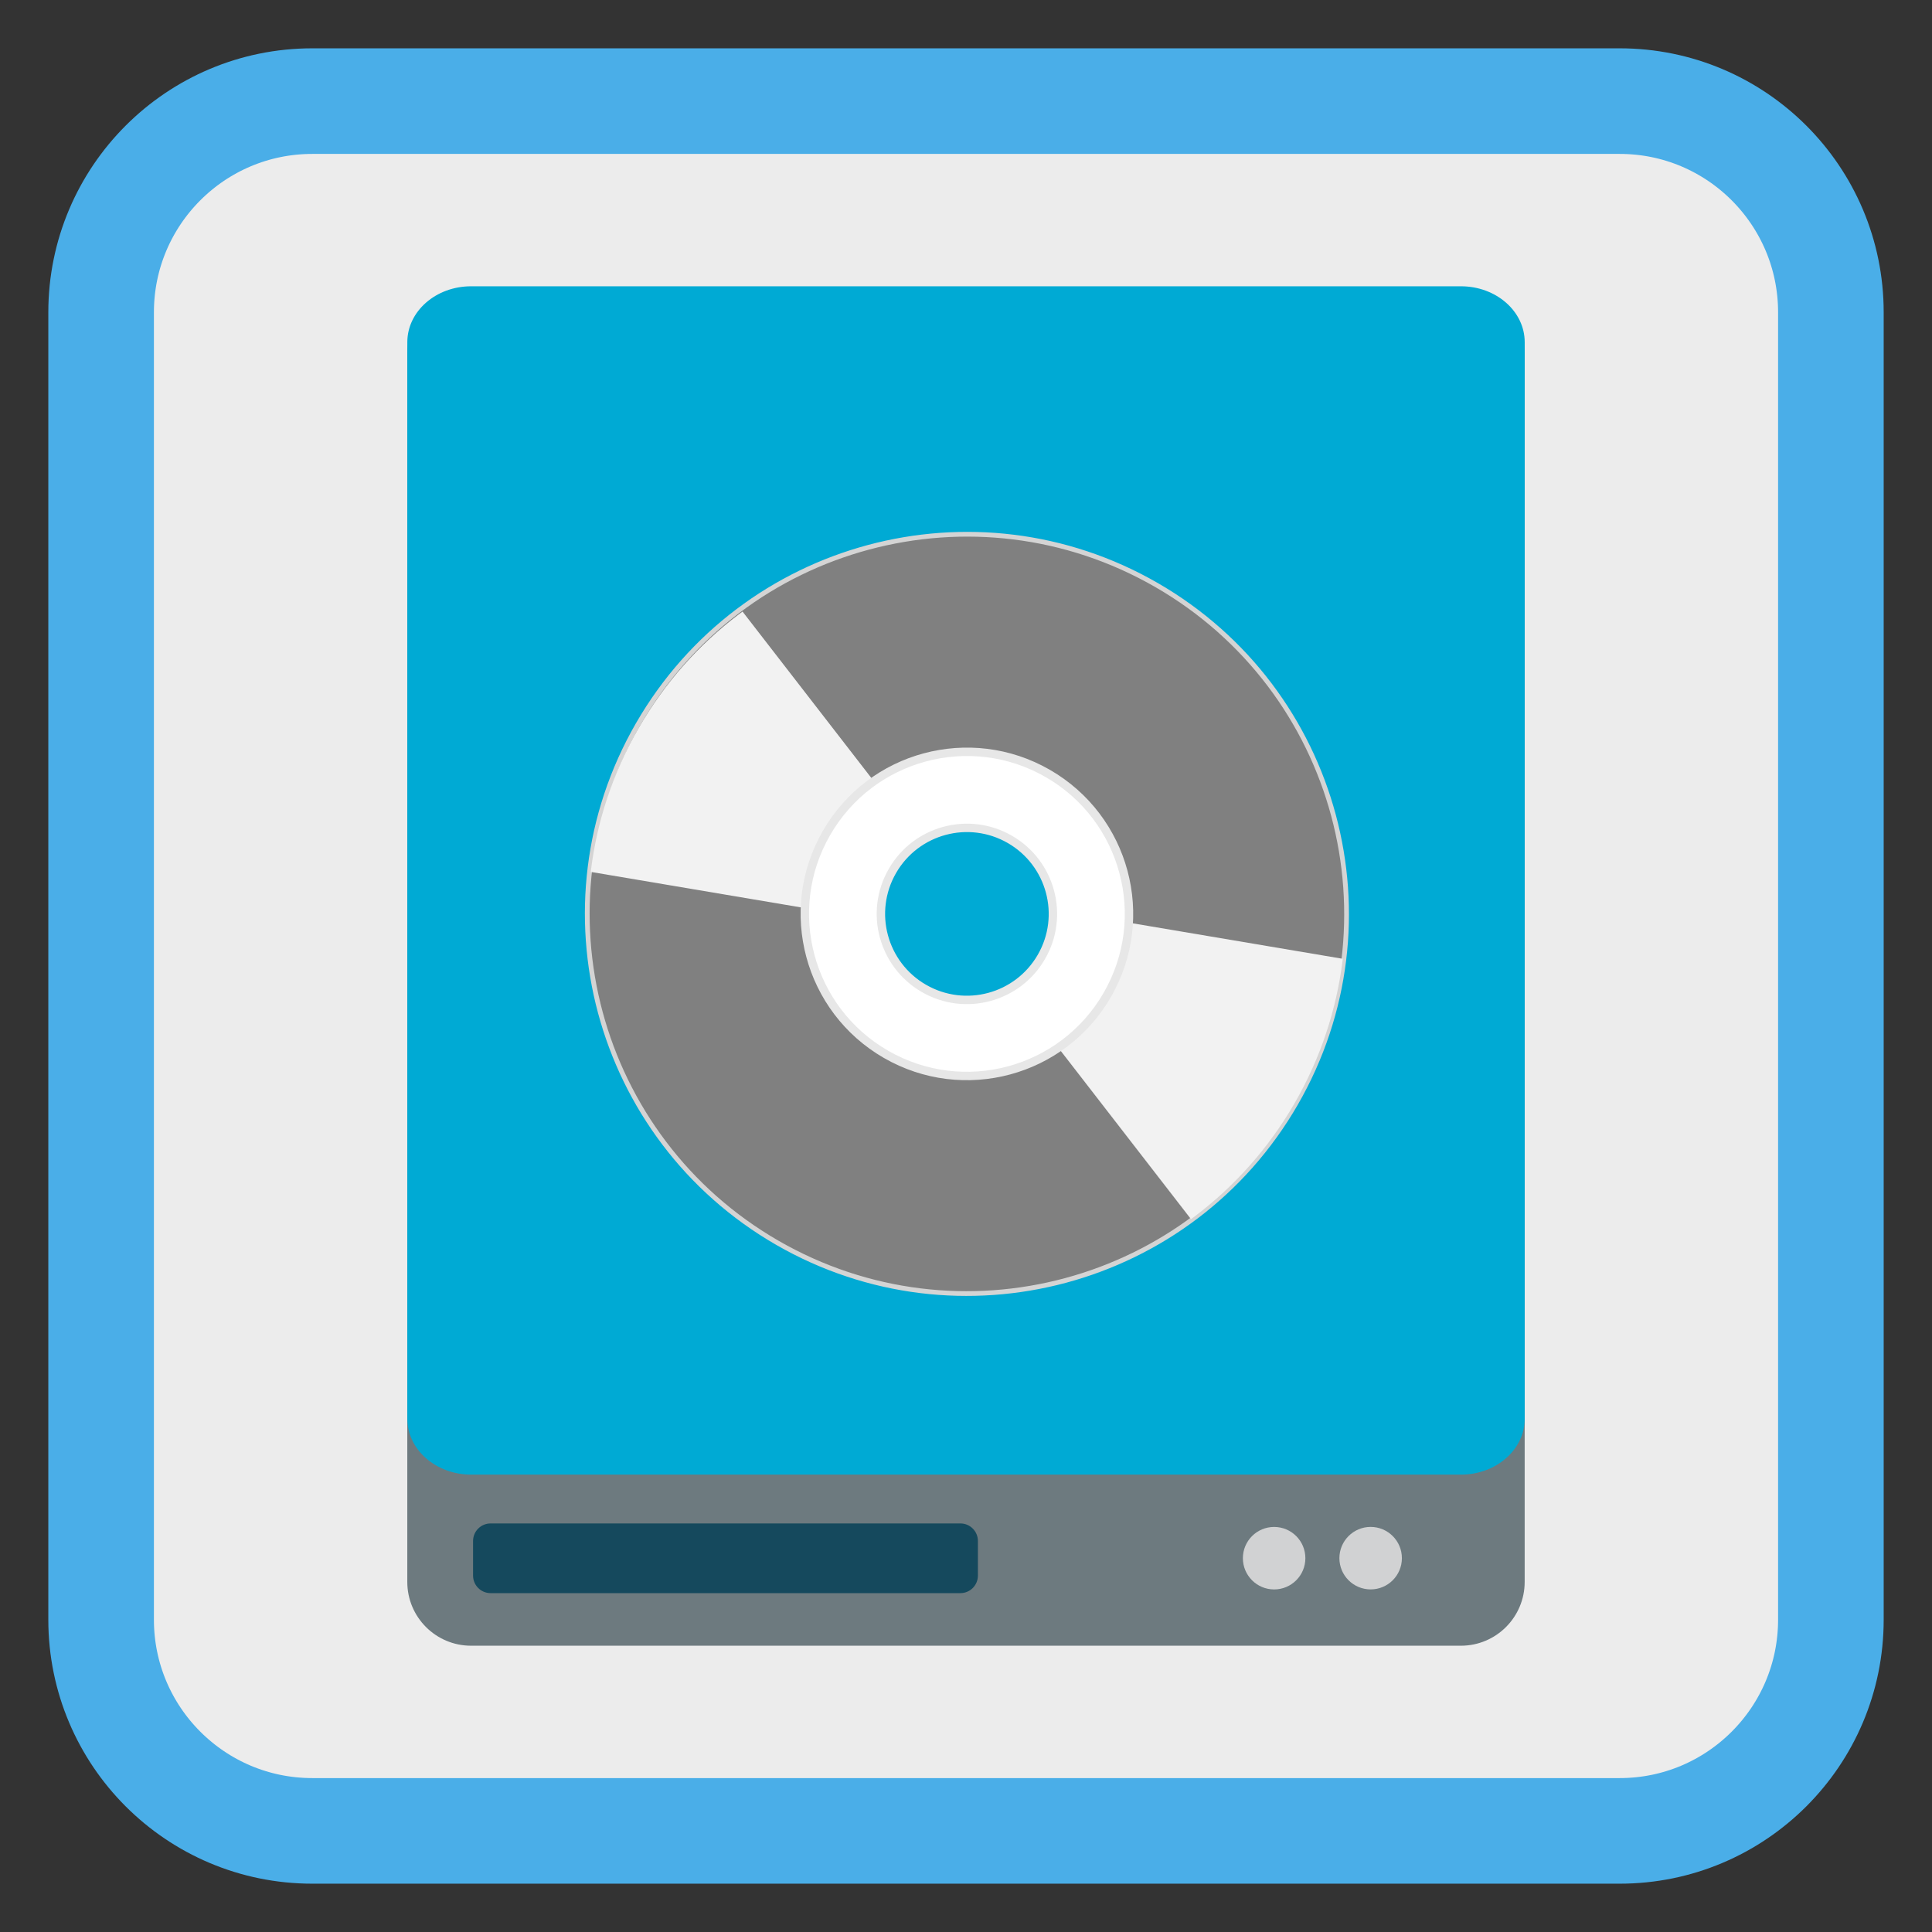 <?xml version="1.0" encoding="UTF-8"?>
<svg xmlns="http://www.w3.org/2000/svg" xmlns:xlink="http://www.w3.org/1999/xlink" width="256pt" height="256pt" viewBox="0 0 256 256" version="1.1">
<rect x="0" y="0" width="256" height="256" fill="#333333" stroke="none"/>
<defs>
<clipPath id="clip1">
  <path d="M 129 119 L 179 119 L 179 169 L 129 169 Z M 129 119 "/>
</clipPath>
<clipPath id="clip2">
  <path d="M 153.137 77.516 C 129.09 63.637 98.344 71.875 84.465 95.918 C 70.582 119.961 78.82 150.707 102.863 164.59 C 126.91 178.469 157.656 170.23 171.535 146.188 C 185.418 122.145 177.18 91.398 153.137 77.516 Z M 134.855 109.18 C 141.414 112.965 143.66 121.352 139.875 127.906 C 136.086 134.465 127.703 136.711 121.145 132.926 C 114.586 129.141 112.34 120.754 116.125 114.199 C 119.914 107.641 128.297 105.395 134.855 109.18 Z M 134.855 109.18 "/>
</clipPath>
<clipPath id="clip3">
  <path d="M 77 73 L 127 73 L 127 123 L 77 123 Z M 77 73 "/>
</clipPath>
<clipPath id="clip4">
  <path d="M 103.07 165.062 C 127.113 178.945 157.859 170.707 171.742 146.66 C 185.621 122.617 177.383 91.871 153.34 77.988 C 129.297 64.109 98.551 72.348 84.668 96.391 C 70.785 120.434 79.023 151.18 103.07 165.062 Z M 121.348 133.398 C 114.789 129.613 112.543 121.23 116.332 114.672 C 120.117 108.113 128.5 105.867 135.059 109.652 C 141.617 113.438 143.863 121.824 140.078 128.383 C 136.293 134.938 127.906 137.188 121.348 133.398 Z M 121.348 133.398 "/>
</clipPath>
</defs>
<g id="surface1">
<path style="fill-rule:nonzero;fill:rgb(92.549%,92.549%,92.549%);fill-opacity:1;stroke-width:27.984;stroke-linecap:butt;stroke-linejoin:miter;stroke:rgb(29.02%,68.235%,90.98%);stroke-opacity:1;stroke-miterlimit:4;" d="M 82.766 26.797 L 429.234 26.797 C 460.141 26.797 485.203 51.859 485.203 82.766 L 485.203 429.234 C 485.203 460.141 460.141 485.203 429.234 485.203 L 82.766 485.203 C 51.859 485.203 26.797 460.141 26.797 429.234 L 26.797 82.766 C 26.797 51.859 51.859 26.797 82.766 26.797 Z M 82.766 26.797 " transform="matrix(0.5,0,0,0.5,0,0)"/>
<path style=" stroke:none;fill-rule:nonzero;fill:rgb(42.745%,47.843%,49.804%);fill-opacity:1;" d="M 62.418 38.414 L 193.574 38.414 C 198.242 38.414 202.027 42.199 202.027 46.867 L 202.027 209.613 C 202.027 214.281 198.242 218.066 193.574 218.066 L 62.418 218.066 C 57.754 218.066 53.969 214.281 53.969 209.613 L 53.969 46.867 C 53.969 42.199 57.754 38.414 62.418 38.414 Z M 62.418 38.414 "/>
<path style=" stroke:none;fill-rule:nonzero;fill:rgb(8.235%,28.627%,36.471%);fill-opacity:1;" d="M 65.008 201.863 L 127.258 201.863 C 128.539 201.863 129.578 202.902 129.578 204.188 L 129.578 208.773 C 129.578 210.059 128.539 211.098 127.258 211.098 L 65.008 211.098 C 63.723 211.098 62.684 210.059 62.684 208.773 L 62.684 204.188 C 62.684 202.902 63.723 201.863 65.008 201.863 Z M 65.008 201.863 "/>
<path style=" stroke:none;fill-rule:nonzero;fill:rgb(0%,66.667%,83.137%);fill-opacity:1;" d="M 62.426 37.934 L 193.582 37.934 C 198.246 37.934 202.031 41.25 202.031 45.34 L 202.031 187.988 C 202.031 192.078 198.246 195.395 193.582 195.395 L 62.426 195.395 C 57.758 195.395 53.973 192.078 53.973 187.988 L 53.973 45.34 C 53.973 41.25 57.758 37.934 62.426 37.934 Z M 62.426 37.934 "/>
<path style=" stroke:none;fill-rule:nonzero;fill:rgb(81.961%,82.353%,82.745%);fill-opacity:1;" d="M 172.969 206.469 C 172.969 208.754 171.117 210.609 168.828 210.609 C 166.543 210.609 164.688 208.754 164.688 206.469 C 164.688 204.18 166.543 202.328 168.828 202.328 C 171.117 202.328 172.969 204.18 172.969 206.469 Z M 172.969 206.469 "/>
<path style=" stroke:none;fill-rule:nonzero;fill:rgb(81.961%,82.353%,82.745%);fill-opacity:1;" d="M 185.758 206.465 C 185.758 208.75 183.906 210.605 181.617 210.605 C 179.332 210.605 177.477 208.75 177.477 206.465 C 177.477 204.18 179.332 202.324 181.617 202.324 C 183.906 202.324 185.758 204.18 185.758 206.465 Z M 185.758 206.465 "/>
<path style="fill-rule:nonzero;fill:rgb(50.196%,50.196%,50.196%);fill-opacity:1;stroke-width:1.57;stroke-linecap:butt;stroke-linejoin:miter;stroke:rgb(83.137%,83.137%,83.137%);stroke-opacity:1;stroke-miterlimit:4;" d="M 256.001 113.054 C 186.649 113.059 130.412 169.292 130.417 238.645 C 130.413 308.003 186.641 364.231 255.999 364.235 C 325.36 364.225 381.589 307.997 381.584 238.644 C 381.587 169.286 325.359 113.058 256.001 113.054 Z M 256.001 204.394 C 274.919 204.391 290.254 219.73 290.252 238.639 C 290.247 257.561 274.916 272.892 255.999 272.895 C 237.081 272.898 221.746 257.559 221.748 238.65 C 221.753 219.728 237.084 204.397 256.001 204.394 Z M 256.001 204.394 " transform="matrix(0.347,0.2,-0.2,0.347,87.018,-12.913)"/>
<g clip-path="url(#clip1)" clip-rule="nonzero">
<g clip-path="url(#clip2)" clip-rule="nonzero">
<path style=" stroke:none;fill-rule:evenodd;fill:rgb(94.902%,94.902%,94.902%);fill-opacity:1;" d="M 135.996 119.965 L 186.438 128.484 L 163.277 168.602 L 129.777 125.328 Z M 135.996 119.965 "/>
</g>
</g>
<g clip-path="url(#clip3)" clip-rule="nonzero">
<g clip-path="url(#clip4)" clip-rule="nonzero">
<path style=" stroke:none;fill-rule:evenodd;fill:rgb(94.902%,94.902%,94.902%);fill-opacity:1;" d="M 120.211 122.613 L 69.766 114.094 L 92.926 73.977 L 126.426 117.254 Z M 120.211 122.613 "/>
</g>
</g>
<path style="fill-rule:nonzero;fill:rgb(100%,100%,100%);fill-opacity:1;stroke-width:2.78;stroke-linecap:butt;stroke-linejoin:miter;stroke:rgb(90.588%,90.588%,90.588%);stroke-opacity:1;stroke-miterlimit:4;" d="M 255.997 185.026 C 226.386 185.029 202.382 209.029 202.384 238.64 C 202.378 268.257 226.391 292.265 256.003 292.262 C 285.614 292.26 309.619 268.26 309.616 238.648 C 309.623 209.032 285.609 185.024 255.997 185.026 Z M 255.999 210.187 C 271.708 210.189 284.452 222.933 284.451 238.642 C 284.454 254.359 271.718 267.098 256.001 267.102 C 240.292 267.1 227.548 254.356 227.55 238.647 C 227.546 222.93 240.282 210.19 255.999 210.187 Z M 255.999 210.187 " transform="matrix(0.347,0.2,-0.2,0.347,87.018,-12.913)"/>
</g>
</svg>
